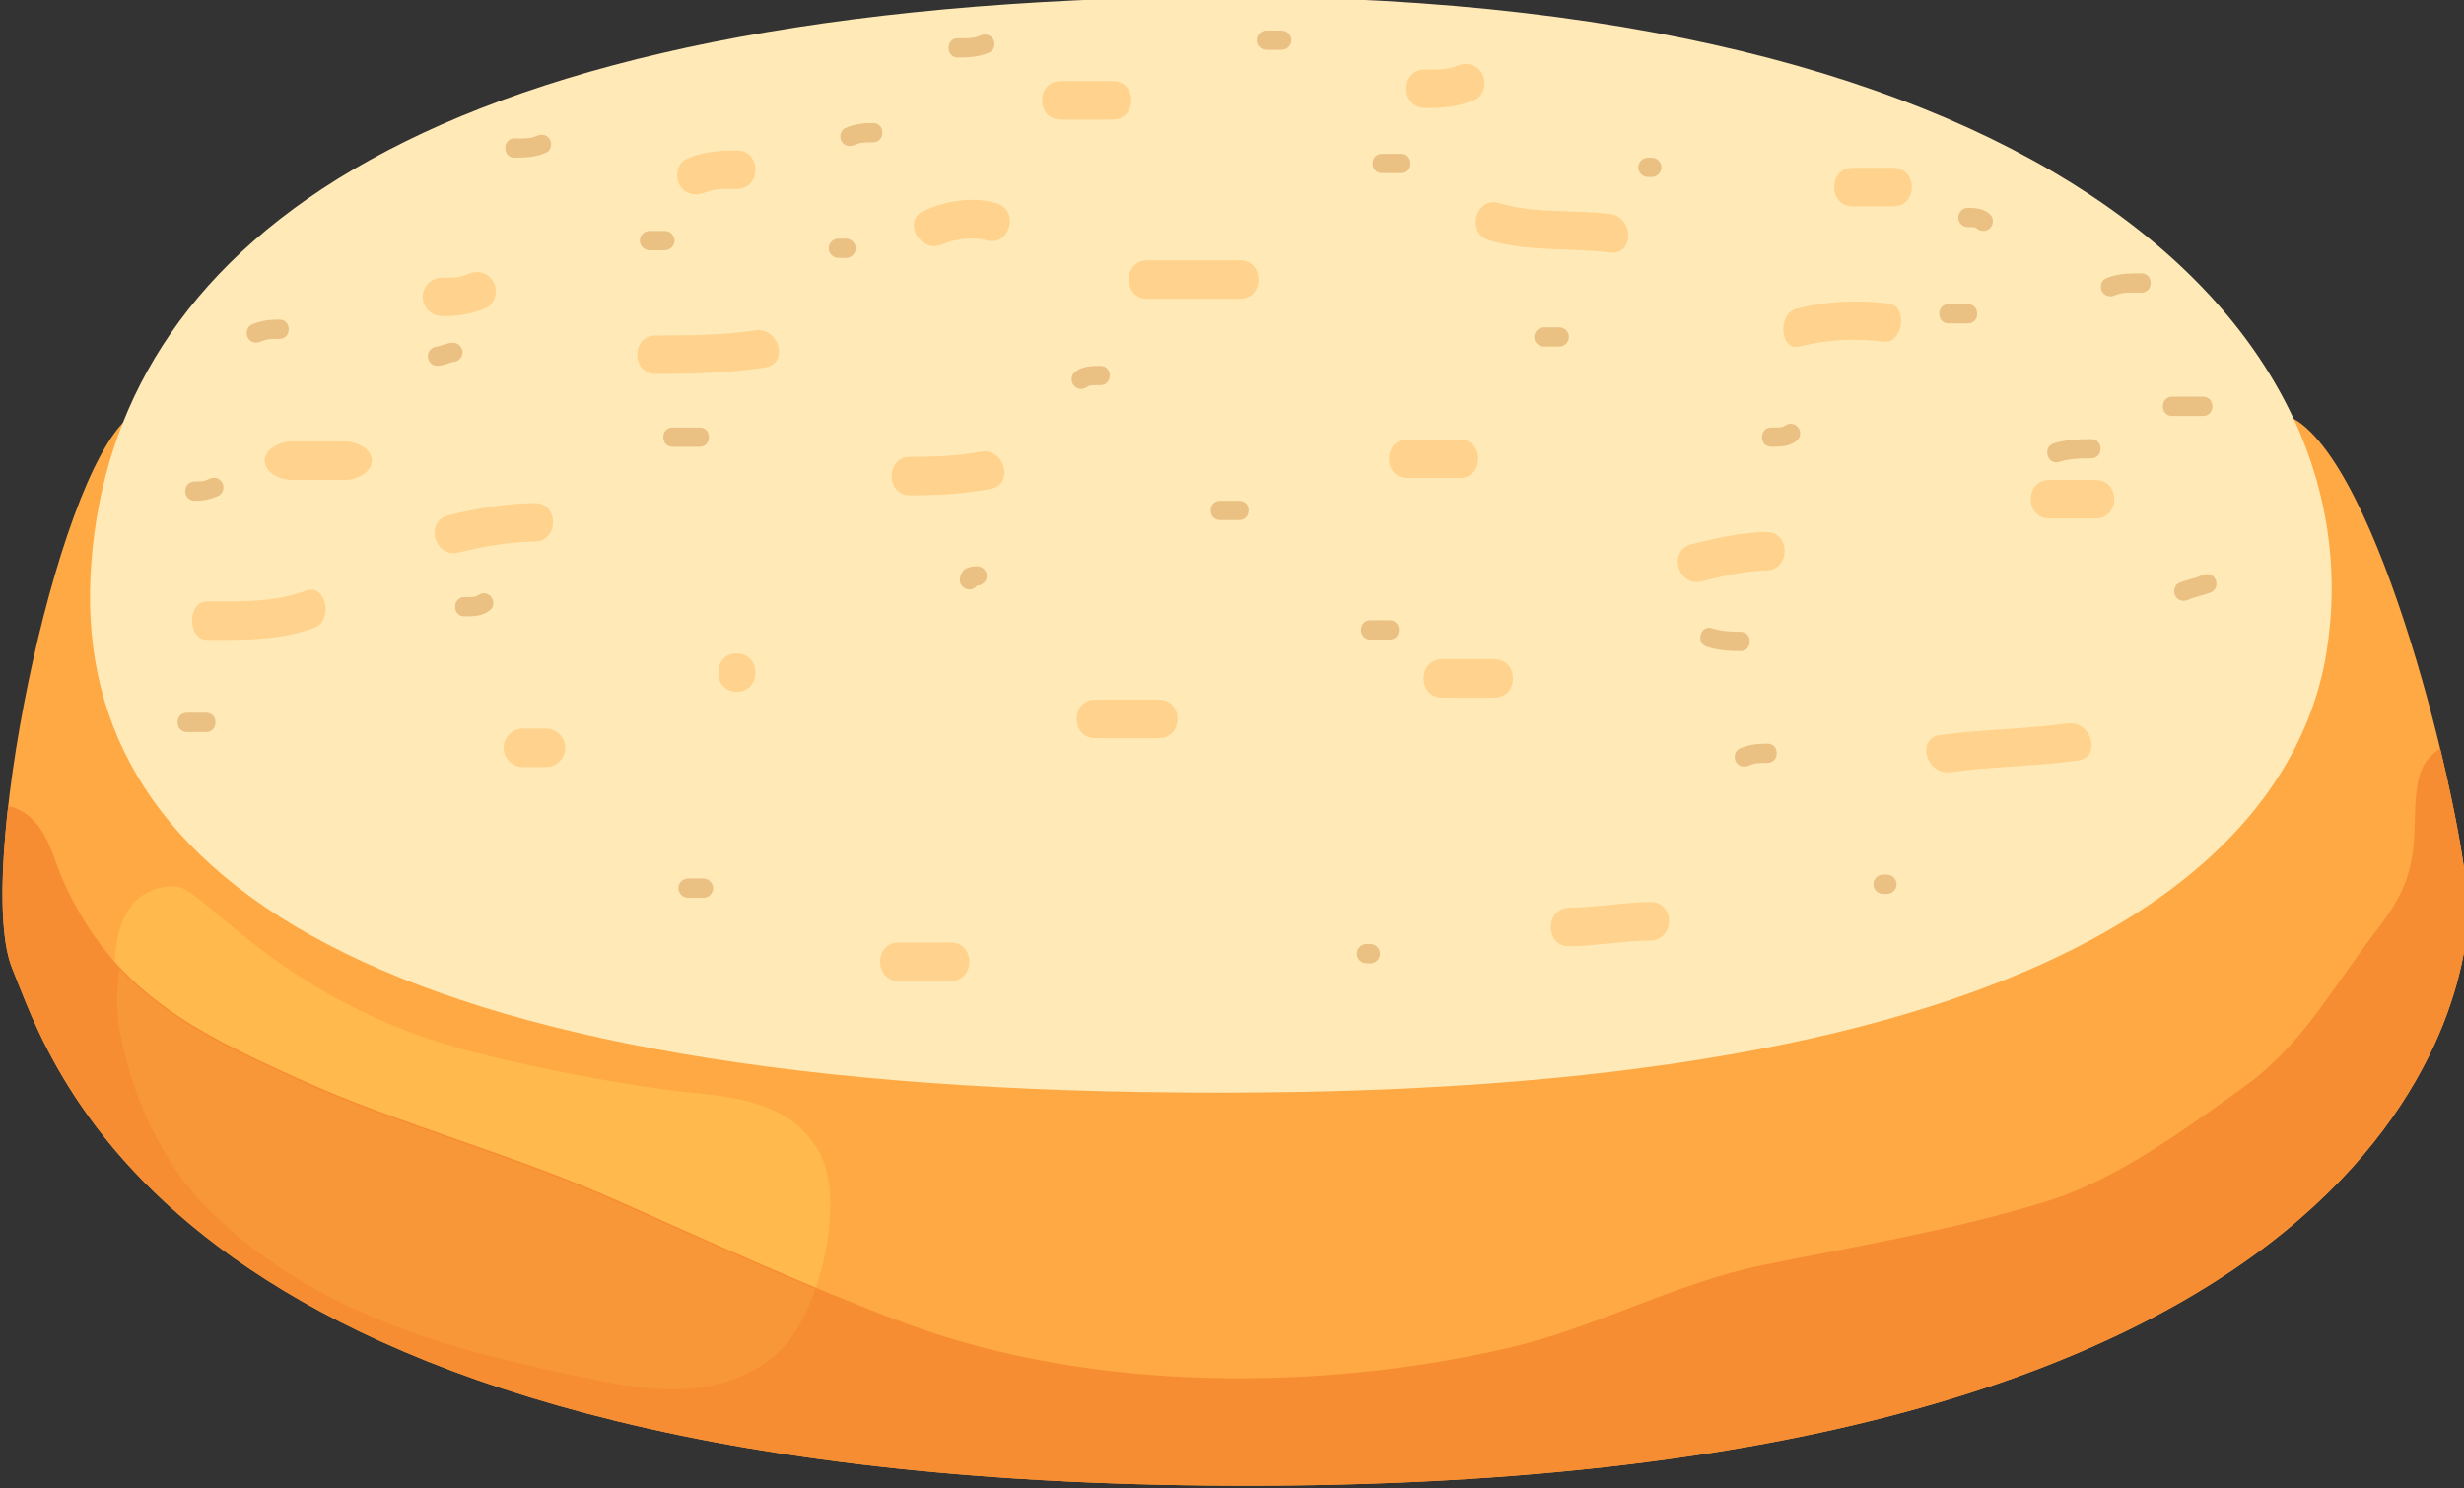 <?xml version="1.0" encoding="UTF-8" standalone="no"?>
<!-- Created with Inkscape (http://www.inkscape.org/) -->

<svg
   width="189.946mm"
   height="114.734mm"
   viewBox="0 0 189.946 114.734"
   version="1.1"
   id="svg8742"
   inkscape:version="1.1.1 (3bf5ae0d25, 2021-09-20)"
   sodipodi:docname="bread-bottom.svg"
   xmlns:inkscape="http://www.inkscape.org/namespaces/inkscape"
   xmlns:sodipodi="http://sodipodi.sourceforge.net/DTD/sodipodi-0.dtd"
   xmlns="http://www.w3.org/2000/svg"
   xmlns:svg="http://www.w3.org/2000/svg">
  <rect x="0" y="0" width="189.946" height="114.734" fill="#333333" stroke="none"/>
  <sodipodi:namedview
     id="namedview8744"
     pagecolor="#505050"
     bordercolor="#ffffff"
     borderopacity="1"
     inkscape:pageshadow="0"
     inkscape:pageopacity="0"
     inkscape:pagecheckerboard="1"
     inkscape:document-units="mm"
     showgrid="false"
     inkscape:zoom="0.72337262"
     inkscape:cx="364.26593"
     inkscape:cy="273.02665"
     inkscape:window-width="1920"
     inkscape:window-height="1001"
     inkscape:window-x="-9"
     inkscape:window-y="-9"
     inkscape:window-maximized="1"
     inkscape:current-layer="layer1" />
  <defs
     id="defs8739" />
  <g
     inkscape:label="Layer 1"
     inkscape:groupmode="layer"
     id="layer1"
     transform="translate(-8.904,-76.503)">
    <g
       id="g8286"
       transform="matrix(0.353,0,0,-0.353,-298.186,479.808)">
      <path
         d="m 897.919,1051.23 c -15.995,-13.47 -33.674,-100.18 -25.256,-120.38 8.419,-20.21 33.686,-110.6 260.977,-112.81 260.13,-2.53 275.28,108.6 275.28,125.43 0,16.84 -17.68,93.45 -37.04,106.92 -18.8,13.08 -383.327,77.17 -473.961,0.84"
         style="fill:#ffa944;fill-opacity:1;fill-rule:nonzero;stroke:none;stroke-width:0.1"
         id="path16" />
      <path
         d="m 1120.38,1142.99 c -166.769,-4.35 -227.302,-58.93 -230.67,-126.27 -3.367,-67.35 65.665,-114.5 255.92,-112.81 186.91,1.65 226.46,59.77 232.35,95.97 11.62,71.38 -63.98,148.16 -257.6,143.11"
         style="fill:#ffeab7;fill-opacity:1;fill-rule:nonzero;stroke:none;stroke-width:0.1"
         id="path18" />
      <path
         d="m 915.183,1002.74 c 7.792,0 15.959,-0.2 23.479,2.68 4.198,1.6 2.405,9.73 -1.819,8.11 -6.949,-2.65 -14.46,-2.37 -21.66,-2.37 -4.412,0 -4.412,-8.42 0,-8.42"
         style="fill:#ffd38d;fill-opacity:1;fill-rule:nonzero;stroke:none;stroke-width:0.1"
         id="path20" />
      <path
         d="m 970.099,1021.83 c 5.464,1.34 10.92,2.3 16.559,2.38 5.424,0.07 5.431,8.49 0,8.42 -6.364,-0.09 -12.629,-1.17 -18.797,-2.68 -5.271,-1.29 -3.035,-9.41 2.238,-8.12"
         style="fill:#ffd38d;fill-opacity:1;fill-rule:nonzero;stroke:none;stroke-width:0.1"
         id="path22" />
      <path
         d="m 933.897,1037.68 c 3.701,0 7.401,0 11.101,0 3.362,0 6.167,1.91 6.167,4.21 0,2.29 -2.805,4.2 -6.167,4.2 -3.7,0 -7.4,0 -11.101,0 -3.361,0 -6.167,-1.91 -6.167,-4.2 0,-2.3 2.806,-4.21 6.167,-4.21"
         style="fill:#ffd38d;fill-opacity:1;fill-rule:nonzero;stroke:none;stroke-width:0.1"
         id="path24" />
      <path
         d="m 1013.17,1060.83 c 8.01,0 15.93,0.18 23.85,1.41 5.35,0.83 3.07,8.94 -2.24,8.12 -7.15,-1.11 -14.39,-1.11 -21.61,-1.12 -5.42,0 -5.42,-8.42 0,-8.41"
         style="fill:#ffd38d;fill-opacity:1;fill-rule:nonzero;stroke:none;stroke-width:0.1"
         id="path26" />
      <path
         d="m 966.454,1073.45 c 3.43,0.01 6.565,0.38 9.701,1.84 2.08,0.97 2.587,3.92 1.51,5.76 -1.239,2.11 -3.679,2.48 -5.759,1.51 -1.719,-0.8 -3.573,-0.69 -5.452,-0.69 -2.294,0 -4.209,-1.91 -4.209,-4.21 0,-2.29 1.915,-4.21 4.209,-4.21"
         style="fill:#ffd38d;fill-opacity:1;fill-rule:nonzero;stroke:none;stroke-width:0.1"
         id="path28" />
      <path
         d="m 1024.14,1100.54 c 1.77,0.82 4.57,0.69 6.71,0.69 5.43,0.01 5.43,8.42 0,8.42 -3.79,0 -7.47,-0.24 -10.96,-1.84 -2.09,-0.95 -2.58,-3.93 -1.51,-5.76 1.24,-2.12 3.67,-2.46 5.76,-1.51"
         style="fill:#ffd38d;fill-opacity:1;fill-rule:nonzero;stroke:none;stroke-width:0.1"
         id="path30" />
      <path
         d="m 1120.5,1077.24 c 6.74,0 13.47,0 20.21,0 5.43,0 5.43,8.42 0,8.42 -6.74,0 -13.47,0 -20.21,0 -5.42,0 -5.42,-8.42 0,-8.42"
         style="fill:#ffd38d;fill-opacity:1;fill-rule:nonzero;stroke:none;stroke-width:0.1"
         id="path32" />
      <path
         d="m 1068.73,1034.31 c 5.91,0 11.72,0.31 17.54,1.41 5.33,1.01 3.06,9.12 -2.24,8.12 -5.07,-0.96 -10.15,-1.11 -15.3,-1.11 -5.43,0 -5.43,-8.42 0,-8.42"
         style="fill:#ffd38d;fill-opacity:1;fill-rule:nonzero;stroke:none;stroke-width:0.1"
         id="path34" />
      <path
         d="m 1075.91,1089.18 c 2.25,1.05 6.5,1.68 9.38,0.84 5.23,-1.52 7.44,6.6 2.24,8.12 -5.1,1.48 -11.12,0.52 -15.87,-1.69 -4.92,-2.29 -0.64,-9.54 4.25,-7.27"
         style="fill:#ffd38d;fill-opacity:1;fill-rule:nonzero;stroke:none;stroke-width:0.1"
         id="path36" />
      <path
         d="m 1101.56,1116.38 c 3.79,0 7.58,0 11.37,0 5.43,0 5.43,8.42 0,8.42 -3.79,0 -7.58,0 -11.37,0 -5.42,0 -5.42,-8.42 0,-8.42"
         style="fill:#ffd38d;fill-opacity:1;fill-rule:nonzero;stroke:none;stroke-width:0.1"
         id="path38" />
      <path
         d="m 1195.15,1090.02 c 8.55,-2.59 17.6,-1.56 26.37,-2.68 5.38,-0.68 5.31,7.75 0,8.42 -8.01,1.02 -16.33,0.02 -24.13,2.38 -5.21,1.57 -7.42,-6.56 -2.24,-8.12"
         style="fill:#ffd38d;fill-opacity:1;fill-rule:nonzero;stroke:none;stroke-width:0.1"
         id="path40" />
      <path
         d="m 1177.33,1038.1 c 3.78,0 7.57,0 11.36,0 5.43,0 5.43,8.42 0,8.42 -3.79,0 -7.58,0 -11.36,0 -5.43,0 -5.43,-8.42 0,-8.42"
         style="fill:#ffd38d;fill-opacity:1;fill-rule:nonzero;stroke:none;stroke-width:0.1"
         id="path42" />
      <path
         d="m 1109.14,981.27 c 4.63,0 9.26,0 13.89,0 5.43,0 5.43,8.42 0,8.42 -4.63,0 -9.26,0 -13.89,0 -5.43,0 -5.43,-8.42 0,-8.42"
         style="fill:#ffd38d;fill-opacity:1;fill-rule:nonzero;stroke:none;stroke-width:0.1"
         id="path44" />
      <path
         d="m 984.132,974.96 c 1.684,0 3.368,0 5.051,0 2.295,0 4.209,1.92 4.209,4.21 0,2.29 -1.914,4.21 -4.209,4.21 -1.683,0 -3.367,0 -5.051,0 -2.295,0 -4.209,-1.92 -4.209,-4.21 0,-2.29 1.914,-4.21 4.209,-4.21"
         style="fill:#ffd38d;fill-opacity:1;fill-rule:nonzero;stroke:none;stroke-width:0.1"
         id="path46" />
      <path
         d="m 1030.85,991.38 c 5.43,0 5.43,8.41 0,8.41 -5.43,0 -5.43,-8.41 0,-8.41"
         style="fill:#ffd38d;fill-opacity:1;fill-rule:nonzero;stroke:none;stroke-width:0.1"
         id="path48" />
      <path
         d="m 1066.21,928.24 c 3.79,0 7.57,0 11.36,0 5.43,0 5.43,8.42 0,8.42 -3.79,0 -7.57,0 -11.36,0 -5.43,0 -5.43,-8.42 0,-8.42"
         style="fill:#ffd38d;fill-opacity:1;fill-rule:nonzero;stroke:none;stroke-width:0.1"
         id="path50" />
      <path
         d="m 1212.68,935.82 c 5.92,0.08 11.76,1.18 17.68,1.26 5.42,0.07 5.43,8.49 0,8.42 -5.92,-0.08 -11.76,-1.18 -17.68,-1.26 -5.42,-0.08 -5.43,-8.5 0,-8.42"
         style="fill:#ffd38d;fill-opacity:1;fill-rule:nonzero;stroke:none;stroke-width:0.1"
         id="path52" />
      <path
         d="m 1184.9,990.11 c 3.79,0 7.58,0 11.37,0 5.43,0 5.43,8.42 0,8.42 -3.79,0 -7.58,0 -11.37,0 -5.43,0 -5.43,-8.42 0,-8.42"
         style="fill:#ffd38d;fill-opacity:1;fill-rule:nonzero;stroke:none;stroke-width:0.1"
         id="path54" />
      <path
         d="m 1295.88,973.85 c 9.22,1.24 18.55,1.28 27.78,2.52 5.36,0.73 3.06,8.84 -2.24,8.12 -9.22,-1.24 -18.55,-1.28 -27.78,-2.52 -5.36,-0.72 -3.07,-8.84 2.24,-8.12"
         style="fill:#ffd38d;fill-opacity:1;fill-rule:nonzero;stroke:none;stroke-width:0.1"
         id="path56" />
      <path
         d="m 1241.58,1015.52 c 4.64,1.16 9.23,2.28 14.03,2.37 5.43,0.1 5.44,8.52 0,8.42 -5.54,-0.1 -10.91,-1.34 -16.27,-2.67 -5.26,-1.32 -3.03,-9.44 2.24,-8.12"
         style="fill:#ffd38d;fill-opacity:1;fill-rule:nonzero;stroke:none;stroke-width:0.1"
         id="path58" />
      <path
         d="m 1317.49,1029.26 c 3.36,0 6.73,0 10.1,0 5.43,0 5.43,8.42 0,8.42 -3.37,0 -6.74,0 -10.1,0 -5.43,0 -5.43,-8.42 0,-8.42"
         style="fill:#ffd38d;fill-opacity:1;fill-rule:nonzero;stroke:none;stroke-width:0.1"
         id="path60" />
      <path
         d="m 1262.9,1066.82 c 6.14,1.53 12.27,1.84 18.38,1.05 4.24,-0.56 5.44,7.77 1.19,8.33 -6.65,0.87 -13.47,0.57 -20.16,-1.09 -4.26,-1.06 -3.69,-9.35 0.59,-8.29"
         style="fill:#ffd38d;fill-opacity:1;fill-rule:nonzero;stroke:none;stroke-width:0.1"
         id="path62" />
      <path
         d="m 1181.11,1118.91 c 3.79,0 7.48,0.24 10.97,1.84 2.08,0.95 2.58,3.93 1.51,5.76 -1.25,2.12 -3.67,2.46 -5.76,1.51 -1.77,-0.82 -4.57,-0.69 -6.72,-0.69 -5.42,0 -5.42,-8.42 0,-8.42"
         style="fill:#ffd38d;fill-opacity:1;fill-rule:nonzero;stroke:none;stroke-width:0.1"
         id="path64" />
      <path
         d="m 1274.56,1097.44 c 2.94,0 5.89,0 8.83,0 5.43,0 5.43,8.42 0,8.42 -2.94,0 -5.89,0 -8.83,0 -5.43,0 -5.43,-8.42 0,-8.42"
         style="fill:#ffd38d;fill-opacity:1;fill-rule:nonzero;stroke:none;stroke-width:0.1"
         id="path66" />
      <path
         d="m 1083.76,1015.87 c -0.02,-0.43 -0.27,-0.82 -0.75,-1.19 0.23,0.18 -0.58,-0.16 -0.09,-0.05 -0.69,-0.16 -0.25,-0.03 -0.04,-0.02 0.15,0 0.3,0 0.46,0 1.14,0 2.1,0.96 2.1,2.11 0,1.14 -0.96,2.1 -2.1,2.1 -0.81,0 -1.57,-0.07 -2.31,-0.42 -0.97,-0.47 -1.43,-1.5 -1.48,-2.53 -0.06,-1.14 0.99,-2.1 2.1,-2.1 1.19,0 2.05,0.96 2.11,2.1"
         style="fill:#eac083;fill-opacity:1;fill-rule:nonzero;stroke:none;stroke-width:0.1"
         id="path68" />
      <path
         d="m 1136.37,1028.92 c 1.4,0 2.81,0 4.21,0 2.72,0 2.72,4.21 0,4.21 -1.4,0 -2.81,0 -4.21,0 -2.71,0 -2.71,-4.21 0,-4.21"
         style="fill:#eac083;fill-opacity:1;fill-rule:nonzero;stroke:none;stroke-width:0.1"
         id="path70" />
      <path
         d="m 1107.55,1058.16 c -0.27,-0.25 0.31,0.11 0.01,0.01 0.19,0.06 0.61,0.15 0.69,0.16 0.67,0.07 1.35,0.06 2.02,0.06 2.72,0 2.72,4.21 0,4.21 -2.02,-0.01 -4.1,-0.05 -5.69,-1.46 -0.86,-0.77 -0.78,-2.2 0,-2.98 0.84,-0.84 2.12,-0.76 2.97,0"
         style="fill:#eac083;fill-opacity:1;fill-rule:nonzero;stroke:none;stroke-width:0.1"
         id="path72" />
      <path
         d="m 1207.09,1066.81 c 1.12,0 2.24,0 3.36,0 1.15,0 2.11,0.95 2.11,2.1 0,1.15 -0.96,2.1 -2.11,2.1 -1.12,0 -2.24,0 -3.36,0 -1.15,0 -2.11,-0.95 -2.11,-2.1 0,-1.15 0.96,-2.1 2.11,-2.1"
         style="fill:#eac083;fill-opacity:1;fill-rule:nonzero;stroke:none;stroke-width:0.1"
         id="path74" />
      <path
         d="m 1171.73,1104.69 c 1.4,0 2.81,0 4.21,0 2.71,0 2.71,4.21 0,4.21 -1.4,0 -2.81,0 -4.21,0 -2.72,0 -2.72,-4.21 0,-4.21"
         style="fill:#eac083;fill-opacity:1;fill-rule:nonzero;stroke:none;stroke-width:0.1"
         id="path76" />
      <path
         d="m 1229.82,1103.85 c 0.28,0 0.56,0 0.84,0 1.15,0 2.1,0.95 2.1,2.1 0,1.15 -0.95,2.11 -2.1,2.11 -0.28,0 -0.56,0 -0.84,0 -1.15,0 -2.11,-0.96 -2.11,-2.11 0,-1.15 0.96,-2.1 2.11,-2.1"
         style="fill:#eac083;fill-opacity:1;fill-rule:nonzero;stroke:none;stroke-width:0.1"
         id="path78" />
      <path
         d="m 1011.78,1087.85 c 1.12,0 2.24,0 3.37,0 1.14,0 2.1,0.96 2.1,2.11 0,1.14 -0.96,2.1 -2.1,2.1 -1.13,0 -2.25,0 -3.37,0 -1.15,0 -2.11,-0.96 -2.11,-2.1 0,-1.15 0.96,-2.11 2.11,-2.11"
         style="fill:#eac083;fill-opacity:1;fill-rule:nonzero;stroke:none;stroke-width:0.1"
         id="path80" />
      <path
         d="m 1056.62,1110.87 c 1.25,0.58 2.64,0.55 3.99,0.55 2.71,0.01 2.71,4.21 0,4.21 -2.16,0 -4.14,-0.21 -6.12,-1.13 -1.04,-0.48 -1.29,-1.96 -0.75,-2.88 0.62,-1.05 1.84,-1.24 2.88,-0.75"
         style="fill:#eac083;fill-opacity:1;fill-rule:nonzero;stroke:none;stroke-width:0.1"
         id="path82" />
      <path
         d="m 982.313,1108.06 c 2.392,0 4.752,0.12 6.956,1.13 1.043,0.47 1.291,1.96 0.755,2.87 -0.622,1.07 -1.836,1.24 -2.879,0.76 -1.454,-0.67 -3.274,-0.55 -4.832,-0.55 -2.714,-0.01 -2.714,-4.22 0,-4.21"
         style="fill:#eac083;fill-opacity:1;fill-rule:nonzero;stroke:none;stroke-width:0.1"
         id="path84" />
      <path
         d="m 926.972,1067.93 c 1.251,0.59 2.641,0.56 3.989,0.56 2.714,0 2.714,4.21 0,4.21 -2.155,0 -4.14,-0.21 -6.113,-1.13 -1.04,-0.48 -1.294,-1.96 -0.755,-2.88 0.619,-1.06 1.839,-1.24 2.879,-0.76"
         style="fill:#eac083;fill-opacity:1;fill-rule:nonzero;stroke:none;stroke-width:0.1"
         id="path86" />
      <path
         d="m 965.477,1062.6 c 0.684,0.03 1.327,0.19 1.973,0.4 0.298,0.1 0.594,0.2 0.894,0.29 0.164,0.06 0.331,0.1 0.498,0.14 0.514,0.13 -0.452,-0.01 0.002,0.01 1.146,0.05 2.105,0.92 2.105,2.1 0,1.11 -0.958,2.16 -2.105,2.11 -0.684,-0.03 -1.327,-0.2 -1.973,-0.41 -0.298,-0.1 -0.595,-0.2 -0.893,-0.29 -0.165,-0.05 -0.332,-0.1 -0.5,-0.14 -0.513,-0.13 0.453,0.02 -10e-4,0 -1.146,-0.06 -2.105,-0.92 -2.105,-2.11 0,-1.11 0.958,-2.16 2.105,-2.1"
         style="fill:#eac083;fill-opacity:1;fill-rule:nonzero;stroke:none;stroke-width:0.1"
         id="path88" />
      <path
         d="m 912.44,1033.13 c 1.914,0 3.539,0.29 5.272,1.13 1.032,0.5 1.3,1.95 0.755,2.88 -0.613,1.05 -1.847,1.25 -2.88,0.75 -1.186,-0.57 -1.811,-0.55 -3.147,-0.55 -2.714,0 -2.714,-4.21 0,-4.21"
         style="fill:#eac083;fill-opacity:1;fill-rule:nonzero;stroke:none;stroke-width:0.1"
         id="path90" />
      <path
         d="m 1169.2,1002.82 c 1.41,0 2.81,0 4.21,0 2.72,0 2.72,4.21 0,4.21 -1.4,0 -2.8,0 -4.21,0 -2.71,0 -2.71,-4.21 0,-4.21"
         style="fill:#eac083;fill-opacity:1;fill-rule:nonzero;stroke:none;stroke-width:0.1"
         id="path92" />
      <path
         d="m 1242.73,1001.22 c 2.39,-0.77 4.79,-0.92 7.29,-0.92 2.72,0 2.72,4.21 0,4.21 -2.15,0 -4.11,0.11 -6.17,0.77 -2.6,0.82 -3.7,-3.24 -1.12,-4.06"
         style="fill:#eac083;fill-opacity:1;fill-rule:nonzero;stroke:none;stroke-width:0.1"
         id="path94" />
      <path
         d="m 1256.76,1044.92 c 2.02,0 4.1,0.04 5.69,1.46 0.86,0.76 0.78,2.2 0,2.97 -0.84,0.85 -2.12,0.76 -2.97,0 0.27,0.25 -0.31,-0.11 -0.01,0 -0.19,-0.07 -0.61,-0.16 -0.69,-0.16 -0.67,-0.08 -1.35,-0.06 -2.02,-0.06 -2.72,0 -2.72,-4.22 0,-4.21"
         style="fill:#eac083;fill-opacity:1;fill-rule:nonzero;stroke:none;stroke-width:0.1"
         id="path96" />
      <path
         d="m 1319.61,1041.63 c 2.31,0.71 4.62,0.76 7.02,0.76 2.71,0 2.71,4.21 0,4.21 -2.75,0 -5.49,-0.1 -8.14,-0.92 -2.58,-0.8 -1.48,-4.86 1.12,-4.05"
         style="fill:#eac083;fill-opacity:1;fill-rule:nonzero;stroke:none;stroke-width:0.1"
         id="path98" />
      <path
         d="m 1295.48,1071.86 c 1.4,0 2.81,0 4.21,0 2.71,0 2.71,4.21 0,4.21 -1.4,0 -2.81,0 -4.21,0 -2.71,0 -2.71,-4.21 0,-4.21"
         style="fill:#eac083;fill-opacity:1;fill-rule:nonzero;stroke:none;stroke-width:0.1"
         id="path100" />
      <path
         d="m 1299.69,1092.9 c 0.29,0 0.58,0 0.88,0 0.14,-0.01 1.08,-0.11 0.48,-0.01 0.14,-0.03 0.75,-0.25 0.2,-0.01 l 0.26,-0.14 c 0.43,-0.25 -0.33,0.31 0.06,-0.06 0.83,-0.79 2.15,-0.83 2.98,0 0.79,0.79 0.83,2.18 0,2.97 -1.38,1.32 -3.04,1.46 -4.86,1.46 -1.15,0 -2.1,-0.96 -2.1,-2.1 0,-1.15 0.95,-2.11 2.1,-2.11"
         style="fill:#eac083;fill-opacity:1;fill-rule:nonzero;stroke:none;stroke-width:0.1"
         id="path102" />
      <path
         d="m 1344.31,1051.65 c 2.24,0 4.49,0 6.73,0 2.72,0 2.72,4.21 0,4.21 -2.24,0 -4.49,0 -6.73,0 -2.72,0 -2.72,-4.21 0,-4.21"
         style="fill:#eac083;fill-opacity:1;fill-rule:nonzero;stroke:none;stroke-width:0.1"
         id="path104" />
      <path
         d="m 1331.9,1078.04 c 1.69,0.76 3.87,0.55 5.67,0.55 2.72,0 2.72,4.21 0,4.21 -2.66,0 -5.33,-0.01 -7.79,-1.13 -1.05,-0.47 -1.29,-1.97 -0.76,-2.88 0.63,-1.06 1.84,-1.23 2.88,-0.75"
         style="fill:#eac083;fill-opacity:1;fill-rule:nonzero;stroke:none;stroke-width:0.1"
         id="path106" />
      <path
         d="m 910.757,982.62 c 1.403,0 2.806,0 4.209,0 2.714,0 2.714,4.21 0,4.21 -1.403,0 -2.806,0 -4.209,0 -2.715,0 -2.715,-4.21 0,-4.21"
         style="fill:#eac083;fill-opacity:1;fill-rule:nonzero;stroke:none;stroke-width:0.1"
         id="path108" />
      <path
         d="m 971.37,1007.88 c 2.025,0 4.107,0.04 5.697,1.45 0.857,0.77 0.776,2.2 0,2.98 -0.846,0.85 -2.121,0.76 -2.976,0 0.276,0.25 -0.302,-0.11 -0.011,0 -0.185,-0.07 -0.605,-0.16 -0.689,-0.17 -0.669,-0.07 -1.349,-0.05 -2.021,-0.05 -2.715,-0.01 -2.715,-4.22 0,-4.21"
         style="fill:#eac083;fill-opacity:1;fill-rule:nonzero;stroke:none;stroke-width:0.1"
         id="path110" />
      <path
         d="m 1016.83,1044.92 c 1.96,0 3.93,0 5.89,0 2.72,0 2.72,4.21 0,4.21 -1.96,0 -3.93,0 -5.89,0 -2.71,0 -2.71,-4.21 0,-4.21"
         style="fill:#eac083;fill-opacity:1;fill-rule:nonzero;stroke:none;stroke-width:0.1"
         id="path112" />
      <path
         d="m 1053.03,1086.17 c 0.56,0 1.12,0 1.68,0 1.15,0 2.11,0.96 2.11,2.1 0,1.15 -0.96,2.11 -2.11,2.11 -0.56,0 -1.12,0 -1.68,0 -1.15,0 -2.11,-0.96 -2.11,-2.11 0,-1.14 0.96,-2.1 2.11,-2.1"
         style="fill:#eac083;fill-opacity:1;fill-rule:nonzero;stroke:none;stroke-width:0.1"
         id="path114" />
      <path
         d="m 1079.13,1129.94 c 2.39,0 4.75,0.12 6.95,1.13 1.04,0.48 1.29,1.97 0.76,2.88 -0.63,1.06 -1.84,1.24 -2.88,0.76 -1.46,-0.67 -3.28,-0.56 -4.83,-0.56 -2.72,0 -2.72,-4.21 0,-4.21"
         style="fill:#eac083;fill-opacity:1;fill-rule:nonzero;stroke:none;stroke-width:0.1"
         id="path116" />
      <path
         d="m 1146.47,1131.63 c 1.13,0 2.25,0 3.37,0 1.15,0 2.11,0.95 2.11,2.1 0,1.15 -0.96,2.11 -2.11,2.11 -1.12,0 -2.24,0 -3.37,0 -1.14,0 -2.1,-0.96 -2.1,-2.11 0,-1.15 0.96,-2.1 2.1,-2.1"
         style="fill:#eac083;fill-opacity:1;fill-rule:nonzero;stroke:none;stroke-width:0.1"
         id="path118" />
      <path
         d="m 1020.2,946.42 c 1.12,0 2.24,0 3.36,0 1.15,0 2.11,0.96 2.11,2.11 0,1.14 -0.96,2.1 -2.11,2.1 -1.12,0 -2.24,0 -3.36,0 -1.15,0 -2.11,-0.96 -2.11,-2.1 0,-1.15 0.96,-2.11 2.11,-2.11"
         style="fill:#eac083;fill-opacity:1;fill-rule:nonzero;stroke:none;stroke-width:0.1"
         id="path120" />
      <path
         d="m 1168.36,932.11 c 0.28,0 0.56,0 0.84,0 1.15,0 2.11,0.96 2.11,2.1 0,1.15 -0.96,2.11 -2.11,2.11 -0.28,0 -0.56,0 -0.84,0 -1.15,0 -2.1,-0.96 -2.1,-2.11 0,-1.14 0.95,-2.1 2.1,-2.1"
         style="fill:#eac083;fill-opacity:1;fill-rule:nonzero;stroke:none;stroke-width:0.1"
         id="path122" />
      <path
         d="m 1251.93,975.33 c 1.25,0.58 2.64,0.55 3.98,0.55 2.72,0.01 2.72,4.22 0,4.21 -2.15,0 -4.14,-0.21 -6.11,-1.12 -1.04,-0.49 -1.29,-1.97 -0.75,-2.88 0.62,-1.06 1.83,-1.24 2.88,-0.76"
         style="fill:#eac083;fill-opacity:1;fill-rule:nonzero;stroke:none;stroke-width:0.1"
         id="path124" />
      <path
         d="m 1281.17,947.26 c 0.28,0 0.56,0 0.84,0 1.15,0 2.11,0.96 2.11,2.11 0,1.14 -0.96,2.1 -2.11,2.1 -0.28,0 -0.56,0 -0.84,0 -1.15,0 -2.11,-0.96 -2.11,-2.1 0,-1.15 0.96,-2.11 2.11,-2.11"
         style="fill:#eac083;fill-opacity:1;fill-rule:nonzero;stroke:none;stroke-width:0.1"
         id="path126" />
      <path
         d="m 1347.9,1011.53 c 1.61,0.75 3.42,0.93 5.05,1.68 1.04,0.49 1.29,1.96 0.75,2.88 -0.62,1.06 -1.84,1.24 -2.88,0.76 -1.61,-0.75 -3.42,-0.93 -5.05,-1.69 -1.04,-0.48 -1.29,-1.95 -0.75,-2.87 0.62,-1.06 1.84,-1.24 2.88,-0.76"
         style="fill:#eac083;fill-opacity:1;fill-rule:nonzero;stroke:none;stroke-width:0.1"
         id="path128" />
      <path
         d="m 1048.12,861.24 c -14.76,6.16 -29.41,12.83 -43.92,19.28 -22.749,10.12 -46.68,16.22 -69.41,26.52 -16.342,7.42 -29.629,13.91 -39.809,25.4 0.442,9.3 3.925,16.51 13.25,16.51 5.893,0 22.309,-24.21 61.876,-35.36 13.917,-3.92 36.373,-8.23 50.513,-9.68 10.63,-1.09 21.86,-2.32 27.99,-12.61 4.18,-7.02 3.03,-19.82 -0.49,-30.06"
         style="fill:#ffb94c;fill-opacity:1;fill-rule:nonzero;stroke:none;stroke-width:0.1"
         id="path130" />
      <path
         d="m 1408.92,943.47 c 0,6.05 -2.28,19.78 -6.09,35.54 -1.12,-0.68 -2.15,-1.57 -3,-2.73 -3.28,-4.42 -2.15,-13.78 -2.9,-19.34 -1.1,-8.09 -3.78,-12.11 -8.84,-18.75 -8.83,-11.58 -15.52,-23.99 -27.81,-32.85 -12.79,-9.22 -27.95,-20.43 -43.27,-25.19 -20.19,-6.28 -41.27,-9.73 -61.96,-13.94 -19.32,-3.93 -36.26,-13.59 -55.54,-18.07 -41.39,-9.64 -91.77,-9.7 -132.19,5.47 -21.26,7.97 -42.34,17.67 -63.12,26.91 -22.749,10.12 -46.68,16.22 -69.41,26.52 -23.211,10.53 -40.26,19.21 -50.996,42.98 -2.309,5.11 -3.453,11.89 -8.817,15.13 -1.05,0.64 -2.148,1.06 -3.248,1.28 -1.779,-15.65 -1.78,-29.07 0.933,-35.58 8.419,-20.21 33.685,-110.6 260.968,-112.81 260.14,-2.53 275.29,108.6 275.29,125.43"
         style="fill:#f68d32;fill-opacity:1;fill-rule:nonzero;stroke:none;stroke-width:0.1"
         id="path132" />
      <path
         d="m 1016.47,839.08 c -4.53,0 -9.07,0.57 -13.27,1.4 -31.668,6.29 -63.336,13.79 -87.534,37.68 -10.227,10.09 -16.648,24.44 -19.362,38.09 -1.063,5.34 -0.968,10.08 -0.222,14.55 10.012,-10.65 22.88,-16.93 38.567,-24.04 22.729,-10.31 46.66,-16.41 69.411,-26.53 14.5,-6.45 29.16,-13.11 43.92,-19.27 -1.67,-4.83 -3.86,-9.1 -6.26,-11.91 -6.45,-7.54 -15.85,-9.97 -25.25,-9.97"
         style="fill:#f89738;fill-opacity:1;fill-rule:nonzero;stroke:none;stroke-width:0.1"
         id="path134" />
    </g>
  </g>
</svg>
